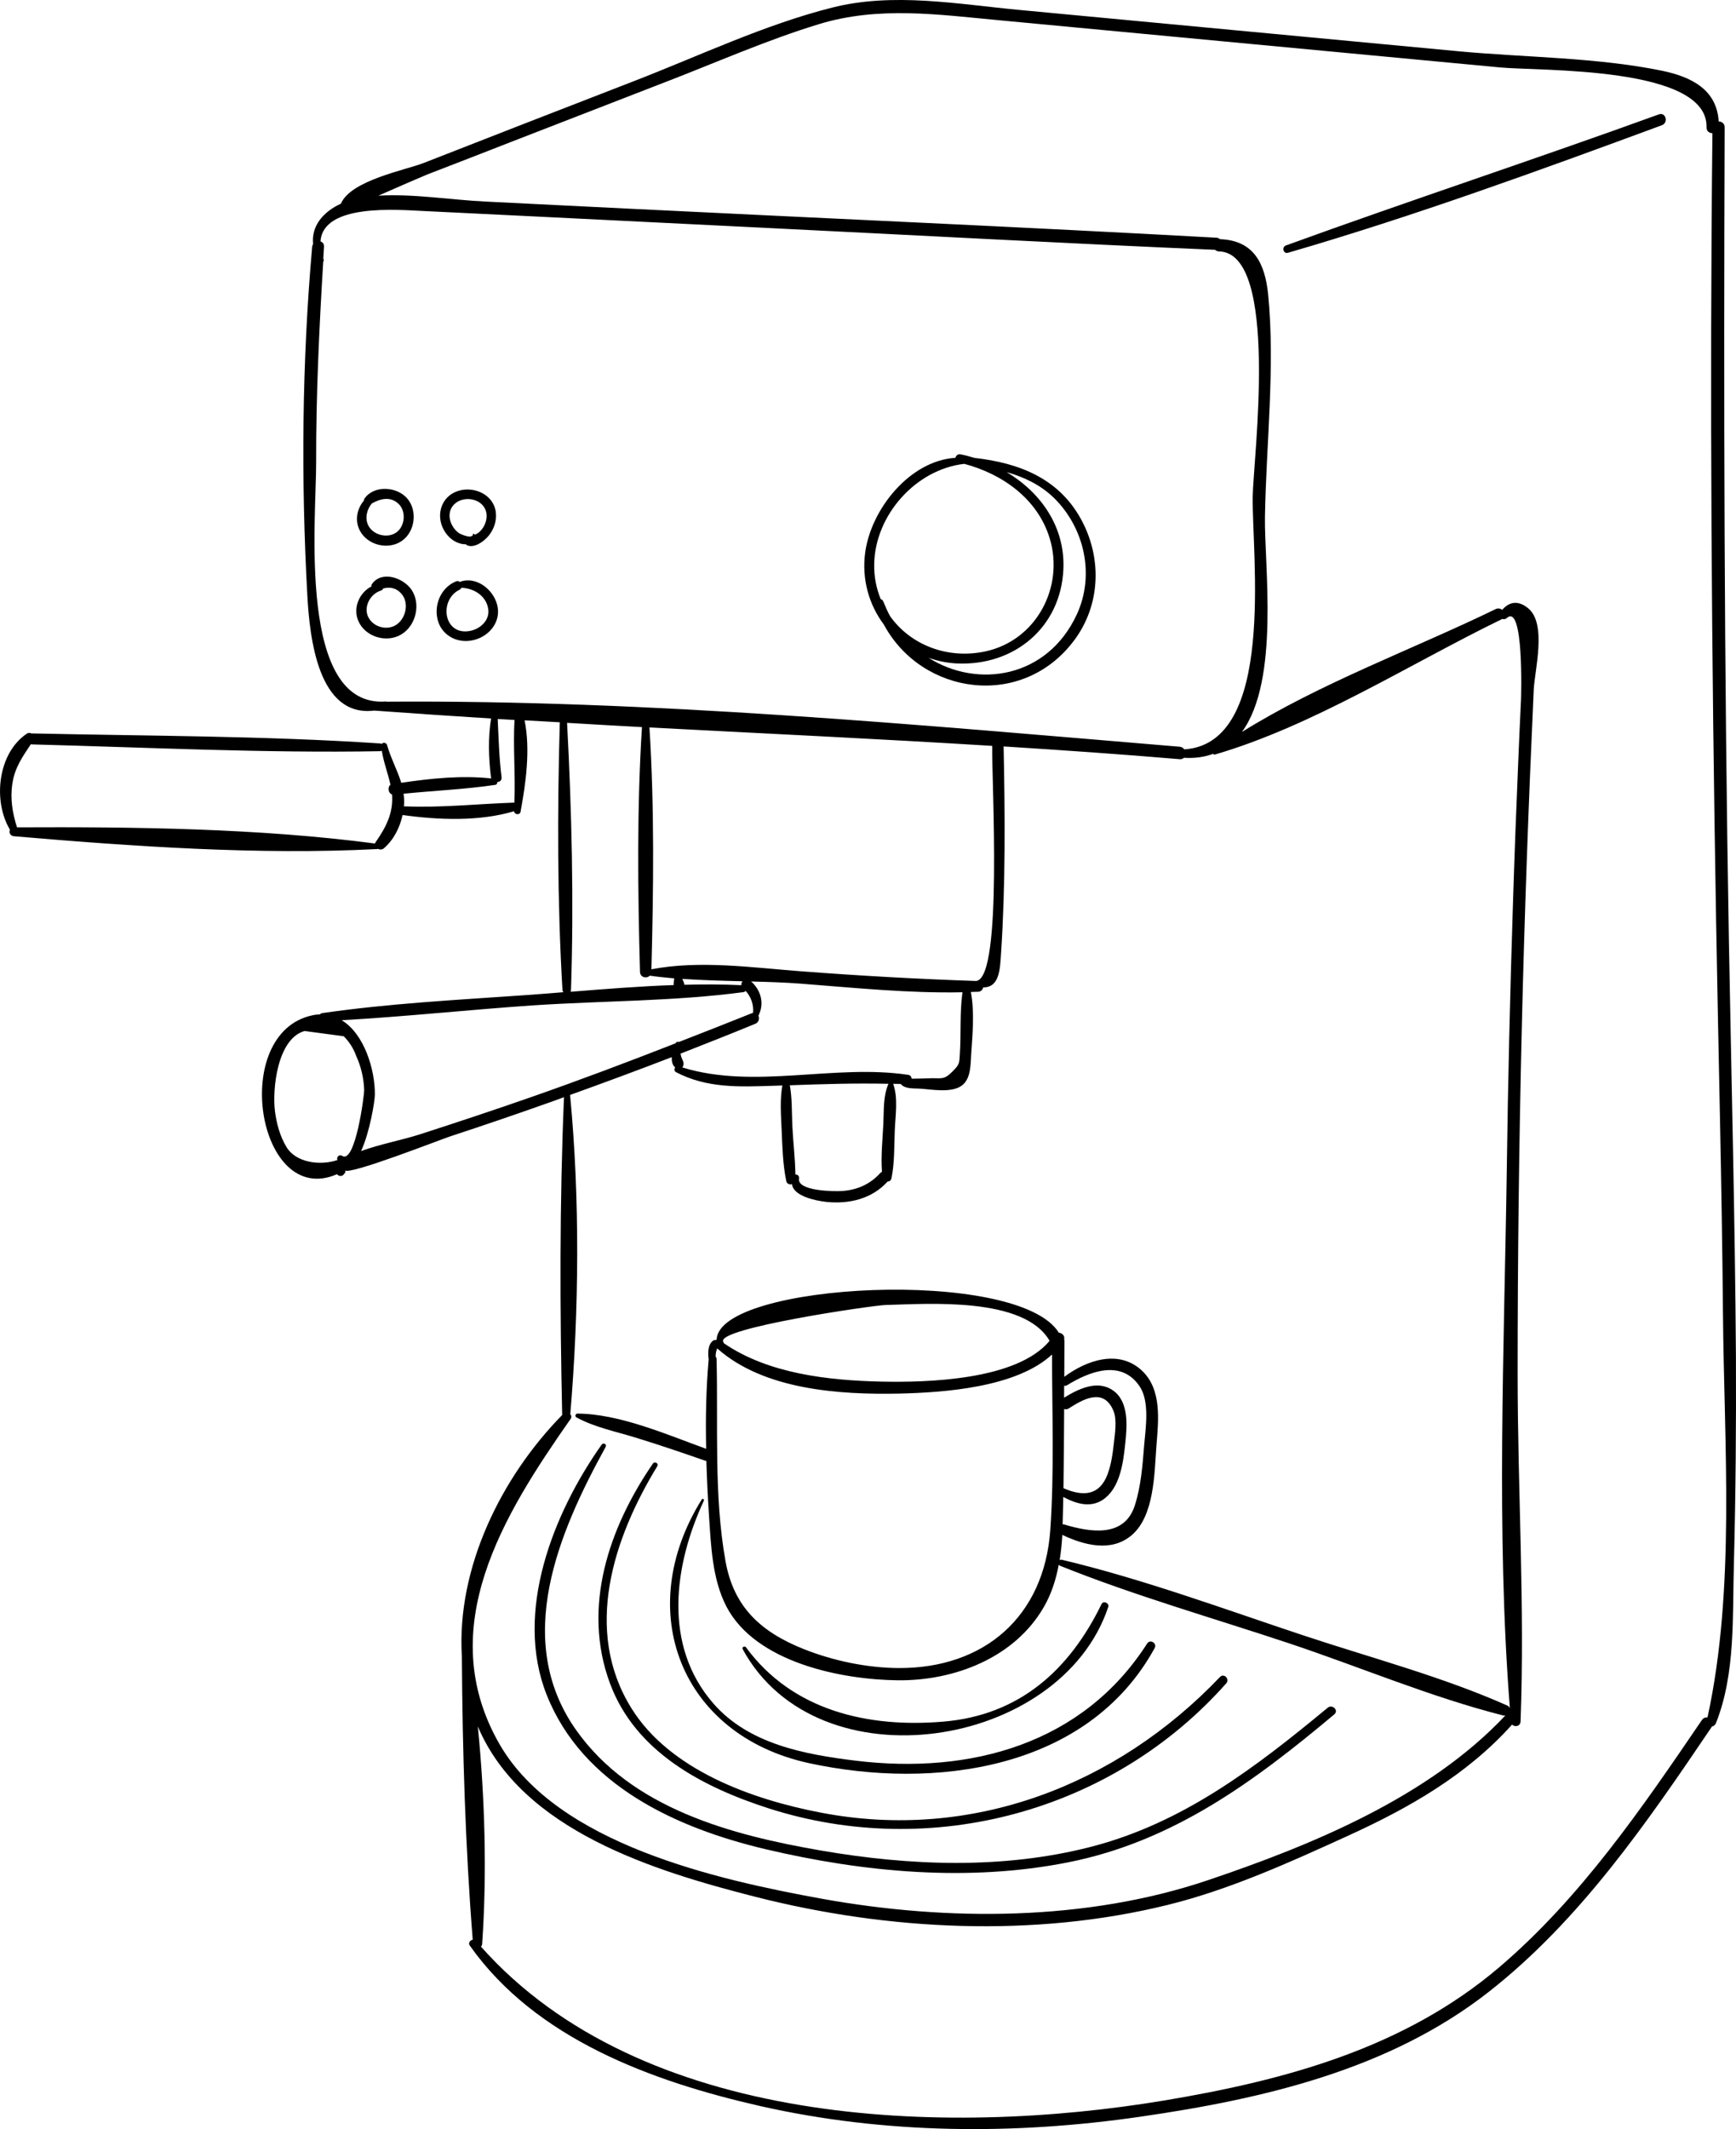 <?xml version="1.0" encoding="UTF-8" standalone="no"?>
<!-- Generator: Adobe Illustrator 16.0.0, SVG Export Plug-In . SVG Version: 6.00 Build 0)  -->

<svg
   xmlns:dc="http://purl.org/dc/elements/1.1/"
   xmlns:cc="http://creativecommons.org/ns#"
   xmlns:rdf="http://www.w3.org/1999/02/22-rdf-syntax-ns#"
   xmlns:svg="http://www.w3.org/2000/svg"
   xmlns="http://www.w3.org/2000/svg"
   xmlns:sodipodi="http://sodipodi.sourceforge.net/DTD/sodipodi-0.dtd"
   xmlns:inkscape="http://www.inkscape.org/namespaces/inkscape"
   version="1.1"
   id="Layer_1"
   x="0px"
   y="0px"
   width="24.803"
   height="30.4"
   viewBox="0 0 24.803 30.4"
   enable-background="new 0 0 39.604 41.771"
   xml:space="preserve"
   inkscape:version="0.91 r13725"
   sodipodi:docname="espresso-machine.svg"><defs
     id="defs29" /><sodipodi:namedview
     pagecolor="#ffffff"
     bordercolor="#666666"
     borderopacity="1"
     objecttolerance="10"
     gridtolerance="10"
     guidetolerance="10"
     inkscape:pageopacity="0"
     inkscape:pageshadow="2"
     inkscape:window-width="1212"
     inkscape:window-height="680"
     id="namedview27"
     showgrid="false"
     inkscape:zoom="5.6498528"
     inkscape:cx="20.598481"
     inkscape:cy="20.8855"
     inkscape:window-x="20"
     inkscape:window-y="43"
     inkscape:window-maximized="0"
     inkscape:current-layer="Layer_1" /><g
     id="g3"
     transform="translate(-4.987,-5.685)"><path
       d="M 29.689,19.141 C 29.62,15.261 29.614,11.383 29.628,7.503 29.628,7.447 29.586,7.42 29.543,7.419 29.515,6.968 29.161,6.783 28.728,6.694 27.797,6.504 26.783,6.506 25.836,6.418 23.741,6.221 21.646,6.023 19.552,5.827 18.667,5.744 17.75,5.572 16.874,5.794 15.907,6.038 14.971,6.485 14.043,6.844 13.042,7.232 12.04,7.62 11.04,8.012 10.784,8.113 9.998,8.259 9.858,8.593 9.609,8.707 9.433,8.907 9.46,9.17 9.453,9.181 9.448,9.194 9.447,9.209 9.301,10.86 9.287,12.53 9.378,14.186 c 0.034,0.61 0.155,1.744 0.955,1.645 0.556,0.041 1.112,0.078 1.67,0.113 -0.044,0.278 -0.035,0.556 -0.002,0.835 0.001,0.008 0.004,0.014 0.006,0.021 C 11.581,16.754 11.144,16.799 10.72,16.862 10.664,16.68 10.571,16.513 10.517,16.322 10.507,16.286 10.458,16.283 10.44,16.307 10.432,16.303 10.424,16.301 10.416,16.3 8.765,16.191 7.099,16.194 5.444,16.157 c -0.003,0 -0.005,0.001 -0.008,0.001 -0.02,-0.011 -0.044,-0.013 -0.065,0.002 -0.416,0.278 -0.489,0.959 -0.242,1.372 -0.017,0.036 0.003,0.089 0.056,0.093 1.69,0.145 3.499,0.271 5.194,0.183 0.003,0 0.004,-0.002 0.007,-0.003 0.026,0.013 0.061,0.014 0.086,-0.008 0.14,-0.121 0.227,-0.294 0.267,-0.475 0.515,0.072 1.095,0.094 1.593,-0.054 0.002,0.049 0.082,0.059 0.092,0.009 0.076,-0.409 0.143,-0.889 0.058,-1.307 0.168,0.01 0.335,0.019 0.503,0.028 -0.036,1.267 -0.036,2.558 0.038,3.821 10e-4,0.014 0.006,0.024 0.013,0.033 -0.191,0.016 -0.383,0.031 -0.573,0.044 -0.957,0.067 -1.925,0.117 -2.875,0.255 -0.013,0.002 -0.022,0.009 -0.028,0.017 -0.034,0.002 -0.07,0.005 -0.106,0.013 -1.198,0.248 -0.789,2.764 0.347,2.27 0.022,0.026 0.065,0.037 0.092,0.008 l 0.022,-0.026 c 0.009,-0.011 0.011,-0.026 0,-0.037 0.068,0.07 1.361,-0.439 1.509,-0.487 0.49,-0.161 0.979,-0.328 1.465,-0.501 0.053,-0.019 0.104,-0.038 0.156,-0.057 -0.064,1.5 -0.059,3.039 -0.026,4.538 -0.871,0.887 -1.511,2.185 -1.433,3.449 0.008,1.334 0.049,2.716 0.155,4.043 -0.036,0.006 -0.068,0.046 -0.043,0.082 0.942,1.335 2.606,1.941 4.142,2.291 1.785,0.405 3.641,0.416 5.446,0.153 1.749,-0.253 3.548,-0.669 4.966,-1.777 1.312,-1.026 2.272,-2.429 3.196,-3.795 0.022,-0.003 0.042,-0.017 0.054,-0.043 0.284,-0.709 0.236,-1.531 0.258,-2.282 0.026,-0.986 0.033,-1.974 0.029,-2.96 -0.013,-1.969 -0.065,-3.939 -0.1,-5.909 z M 10.355,17.708 c -0.006,0.008 -0.008,0.014 -0.01,0.021 C 8.686,17.511 6.904,17.49 5.23,17.498 5.165,17.295 5.13,17.087 5.164,16.872 5.198,16.645 5.309,16.49 5.428,16.311 c 0.005,0.001 0.01,0.003 0.016,0.003 1.654,0.043 3.316,0.126 4.972,0.097 0.011,0 0.019,-0.003 0.026,-0.007 0.026,0.167 0.088,0.323 0.124,0.487 -0.046,0.032 -0.032,0.122 0.022,0.137 0.021,0.262 -0.084,0.466 -0.233,0.68 z m 1.981,-0.563 c -0.533,0.018 -1.045,0.076 -1.58,0.053 10e-4,-0.008 0.003,-0.015 0.004,-0.021 0.003,-0.056 0,-0.108 -0.007,-0.159 0.436,-0.044 0.875,-0.062 1.308,-0.126 0.024,-0.003 0.032,-0.021 0.03,-0.04 0.036,-0.002 0.068,-0.025 0.062,-0.072 -0.035,-0.275 -0.042,-0.553 -0.055,-0.829 0.08,0.005 0.16,0.009 0.24,0.014 -0.022,0.388 0.015,0.786 -0.002,1.18 z m -1.825,-1.441 c -0.003,0 -0.004,-0.003 -0.007,-0.003 -1.273,0.1 -0.998,-2.597 -1,-3.418 C 9.502,11.327 9.547,10.376 9.605,9.423 9.611,9.414 9.616,9.404 9.611,9.39 9.609,9.385 9.608,9.38 9.606,9.376 9.61,9.32 9.613,9.265 9.616,9.209 9.619,9.167 9.596,9.142 9.566,9.132 9.603,8.589 10.658,8.68 11.039,8.698 c 0.539,0.026 1.078,0.053 1.618,0.079 1.078,0.054 2.157,0.106 3.235,0.16 2.152,0.105 4.304,0.223 6.456,0.315 0.015,0.014 0.032,0.022 0.057,0.023 0.866,0.022 0.489,2.965 0.48,3.494 -0.014,0.84 0.34,3.532 -0.978,3.616 -0.015,-0.021 -0.036,-0.036 -0.067,-0.038 -3.75,-0.313 -7.561,-0.67 -11.329,-0.643 z m 7.077,6.713 c -0.01,0.004 -0.02,0.011 -0.028,0.021 -0.146,0.16 -0.332,0.239 -0.546,0.253 -0.106,0.007 -0.646,0.003 -0.611,-0.182 0.006,-0.032 -0.025,-0.059 -0.052,-0.053 -0.003,-0.234 -0.033,-0.47 -0.044,-0.704 -0.008,-0.19 -0.002,-0.384 -0.035,-0.571 0.471,-0.017 0.938,-0.032 1.409,-0.021 -0.078,0.177 -0.064,0.377 -0.073,0.568 -0.011,0.226 -0.037,0.463 -0.02,0.689 z m -2.852,-1.491 c 0.004,-0.006 0.008,-0.013 0.011,-0.02 0.02,-0.052 -0.011,-0.083 -0.027,-0.132 -0.005,-0.016 -0.006,-0.03 -0.009,-0.045 0.356,-0.14 0.714,-0.28 1.067,-0.426 0.051,-0.021 0.062,-0.076 0.045,-0.115 0.088,-0.174 0.037,-0.363 -0.104,-0.489 0.238,0.006 0.475,0.013 0.708,0.031 0.768,0.059 1.54,0.139 2.311,0.123 -0.04,0.289 -0.018,0.59 -0.037,0.882 -0.009,0.133 -0.002,0.146 -0.107,0.251 -0.111,0.111 -0.143,0.095 -0.282,0.094 -0.033,0 -0.188,0.007 -0.3,0.007 -0.002,-0.026 -0.017,-0.05 -0.049,-0.055 -1.055,-0.159 -2.2,0.213 -3.227,-0.106 z m 1.692,-1.373 c -0.693,-0.052 -1.444,-0.161 -2.134,-0.028 0.03,-1.145 0.044,-2.31 -0.028,-3.453 1.633,0.086 3.266,0.162 4.897,0.263 -0.008,0.521 0.151,3.281 -0.221,3.355 -0.002,10e-4 -0.002,0.002 -0.003,0.002 -0.839,-0.028 -1.673,-0.075 -2.511,-0.139 z m -0.833,0.143 c -0.012,0.017 -0.018,0.037 -0.015,0.056 -0.271,-0.013 -0.543,-0.013 -0.816,-0.006 0,-0.007 0.001,-0.013 -0.002,-0.021 -0.007,-0.022 -0.018,-0.043 -0.027,-0.063 0.285,0.019 0.572,0.027 0.86,0.034 z m -0.981,0.054 c -0.491,0.017 -0.985,0.057 -1.475,0.096 0.003,-0.008 0.005,-0.016 0.006,-0.025 0.042,-1.264 0.011,-2.552 -0.056,-3.815 0.356,0.021 0.713,0.042 1.07,0.061 -0.073,1.157 -0.06,2.337 -0.028,3.495 0.002,0.081 0.096,0.099 0.14,0.054 0.116,0.017 0.234,0.028 0.352,0.039 -0.002,0.004 -0.005,0.007 -0.005,0.011 -0.003,0.027 -0.006,0.053 -0.006,0.081 0,0.001 0.002,0.002 0.002,0.003 z m -4.74,2.438 C 9.832,22.161 9.792,22.209 9.807,22.249 9.555,22.333 9.211,22.284 9.079,22.061 8.987,21.907 8.939,21.732 8.916,21.555 8.875,21.244 8.947,20.516 9.339,20.406 c 0.187,0.025 0.373,0.05 0.559,0.075 0.081,0.081 0.14,0.175 0.178,0.281 0.07,0.153 0.108,0.316 0.114,0.485 0.002,0.079 -0.128,1.068 -0.316,0.941 z m 2.704,-0.839 c -0.532,0.186 -1.066,0.363 -1.603,0.536 -0.248,0.079 -0.558,0.137 -0.829,0.235 0.125,-0.271 0.196,-0.711 0.197,-0.806 0.003,-0.352 -0.149,-0.865 -0.474,-1.062 0.911,-0.051 1.822,-0.15 2.733,-0.212 0.997,-0.066 2.017,-0.057 3.007,-0.189 0.014,-0.002 0.024,-0.009 0.032,-0.017 0.077,0.085 0.117,0.199 0.105,0.314 -0.004,0 -0.008,0 -0.012,0.002 -0.349,0.14 -0.698,0.277 -1.048,0.413 -0.015,-0.007 -0.034,-0.004 -0.045,0.015 -10e-4,0.001 -0.002,0.003 -0.003,0.004 -0.68,0.266 -1.367,0.525 -2.06,0.767 z m 0.56,4.598 c 0.019,-0.025 0.013,-0.052 -0.003,-0.07 0.125,-1.486 0.139,-3.073 -0.003,-4.558 0.486,-0.175 0.972,-0.354 1.453,-0.54 -0.003,0.061 0.009,0.116 0.049,0.147 -0.016,0.021 -0.016,0.054 0.012,0.068 0.442,0.231 0.902,0.21 1.395,0.194 0.042,-10e-4 0.083,-0.003 0.124,-0.004 -0.037,0.203 -0.02,0.417 -0.011,0.623 0.011,0.247 0.016,0.499 0.067,0.742 0.009,0.041 0.047,0.054 0.081,0.044 0.022,0.174 0.342,0.236 0.488,0.253 0.323,0.035 0.655,-0.042 0.878,-0.29 0.024,0 0.048,-0.014 0.056,-0.047 0.045,-0.222 0.038,-0.454 0.047,-0.681 0.008,-0.216 0.051,-0.462 -0.023,-0.668 0.036,0.001 0.071,0.001 0.108,0.002 0.058,0.072 0.175,0.062 0.27,0.067 0.168,0.01 0.449,0.065 0.599,-0.041 0.137,-0.098 0.128,-0.307 0.138,-0.454 0.019,-0.289 0.049,-0.599 -0.005,-0.885 0.035,-0.002 0.069,-0.002 0.104,-0.003 0.042,-0.002 0.065,-0.03 0.072,-0.062 0.238,-10e-4 0.24,-0.266 0.256,-0.495 0.064,-0.97 0.056,-1.974 0.036,-2.946 0.839,0.053 1.678,0.111 2.516,0.182 0.026,0.002 0.046,-0.006 0.06,-0.02 0.159,0.01 0.297,-0.012 0.418,-0.056 0.006,0.008 0.015,0.013 0.027,0.009 1.408,-0.412 2.773,-1.288 4.095,-1.931 0.003,-10e-4 0.004,-0.003 0.007,-0.005 0.021,0.008 0.047,0.006 0.066,-0.012 0.247,-0.222 0.205,1.13 0.203,1.168 -0.015,0.291 -0.026,0.583 -0.039,0.874 -0.029,0.68 -0.055,1.36 -0.076,2.041 -0.041,1.264 -0.071,2.527 -0.088,3.791 -0.036,2.543 -0.154,5.153 0.044,7.692 -0.005,-0.016 -0.017,-0.029 -0.036,-0.038 -0.93,-0.414 -1.955,-0.683 -2.92,-1.004 -1.138,-0.378 -2.278,-0.8 -3.444,-1.078 -0.014,-0.003 -0.023,0 -0.032,0.005 0.019,-0.119 0.031,-0.239 0.038,-0.36 0.309,0.146 0.696,0.25 0.985,0.009 0.334,-0.278 0.329,-0.894 0.36,-1.289 0.028,-0.353 0.079,-0.793 -0.205,-1.063 -0.332,-0.314 -0.796,-0.15 -1.112,0.086 10e-4,-0.172 10e-4,-0.344 0.002,-0.516 0,-0.008 -0.003,-0.014 -0.004,-0.02 0.013,-0.049 -0.03,-0.09 -0.076,-0.094 -0.584,-0.943 -4.869,-0.713 -4.889,0.1 -0.006,0.001 -0.012,0.003 -0.017,0.006 -0.011,-0.002 -0.021,-0.002 -0.031,0.005 -0.078,0.056 -0.079,0.175 -0.066,0.269 -0.038,0.425 -0.045,0.852 -0.036,1.278 -0.562,-0.204 -1.24,-0.5 -1.839,-0.503 -0.028,-0.001 -0.04,0.039 -0.015,0.054 0.265,0.144 0.573,0.204 0.86,0.293 0.33,0.102 0.659,0.213 0.984,0.327 0.005,0.001 0.009,0 0.013,0.002 0.008,0.257 0.02,0.515 0.037,0.771 0.029,0.432 0.045,0.915 0.25,1.309 0.417,0.797 1.639,1.044 2.454,1.052 0.804,0.007 1.662,-0.321 2.08,-1.045 0.111,-0.192 0.175,-0.397 0.214,-0.607 0.005,0.006 0.01,0.014 0.019,0.017 1.071,0.43 2.192,0.747 3.286,1.112 1.007,0.336 2.016,0.765 3.044,1.025 0.011,0.003 0.021,0.002 0.032,0 -1.096,1.165 -2.754,1.847 -4.246,2.351 -1.74,0.588 -3.726,0.59 -5.521,0.266 -1.492,-0.271 -3.772,-0.778 -4.599,-2.198 -0.964,-1.664 0.058,-3.294 1.009,-4.651 z m 7.644,1.124 c 0.217,-0.18 0.256,-0.527 0.283,-0.786 0.025,-0.242 0.054,-0.589 -0.179,-0.749 -0.223,-0.153 -0.495,-0.018 -0.696,0.106 0,-0.058 0,-0.114 10e-4,-0.171 0.013,0.003 0.027,0.001 0.043,-0.008 0.313,-0.193 0.774,-0.378 1.038,0.021 0.143,0.217 0.083,0.593 0.062,0.838 -0.023,0.286 -0.045,0.583 -0.133,0.857 -0.15,0.469 -0.644,0.383 -1.013,0.272 -0.007,-0.002 -0.013,-0.001 -0.019,-0.001 0.003,-0.102 0.006,-0.204 0.008,-0.305 0,-0.028 0,-0.058 0.001,-0.086 0.196,0.104 0.415,0.168 0.604,0.012 z m -0.601,-0.137 c 0.006,-0.377 0.008,-0.754 0.01,-1.131 0.02,0.007 0.042,0.007 0.066,-0.008 0.175,-0.11 0.494,-0.318 0.639,0.036 0.051,0.126 0.021,0.322 0.006,0.453 -0.016,0.149 -0.038,0.312 -0.092,0.454 -0.116,0.307 -0.354,0.316 -0.629,0.196 z m -4.956,-1.843 c 0,-0.016 -0.006,-0.028 -0.014,-0.037 0,-0.023 0.003,-0.047 0.008,-0.07 0.004,-0.016 0.009,-0.03 0.015,-0.046 0.667,0.593 1.749,0.663 2.604,0.645 0.625,-0.015 1.667,-0.083 2.18,-0.558 0,0.833 0.033,1.678 -0.025,2.507 -0.088,1.236 -0.944,1.977 -2.171,1.97 -0.451,-0.003 -0.932,-0.104 -1.352,-0.271 -0.612,-0.244 -1,-0.599 -1.117,-1.253 -0.169,-0.943 -0.104,-1.934 -0.128,-2.887 z m 2.415,-0.773 c 0.604,-0.015 1.978,-0.122 2.343,0.512 -0.468,0.566 -1.764,0.596 -2.405,0.582 -0.754,-0.017 -1.615,-0.111 -2.252,-0.55 10e-4,-0.005 0,-0.01 -0.004,-0.016 -0.131,-0.194 2.145,-0.524 2.318,-0.528 z m 11.743,5.889 c -0.028,-0.003 -0.059,0.006 -0.08,0.037 -0.855,1.255 -1.728,2.534 -2.893,3.528 -1.357,1.156 -3.053,1.614 -4.78,1.903 -3.156,0.527 -7.479,0.384 -9.771,-2.195 0.009,-0.011 0.016,-0.023 0.017,-0.041 0.069,-1.002 0.04,-2.069 -0.062,-3.103 0.63,1.489 2.529,2.066 3.968,2.433 1.895,0.482 3.979,0.586 5.888,0.115 0.888,-0.219 1.74,-0.606 2.569,-0.984 0.879,-0.4 1.702,-0.868 2.352,-1.591 0.039,0.04 0.119,0.026 0.121,-0.046 0.062,-1.646 -0.042,-3.311 -0.042,-4.959 0,-1.653 0.02,-3.307 0.06,-4.96 0.038,-1.604 0.097,-3.207 0.17,-4.811 0.013,-0.276 0.192,-0.945 -0.082,-1.165 -0.146,-0.118 -0.27,-0.088 -0.369,0.025 -0.023,-0.02 -0.058,-0.028 -0.093,-0.011 -1.168,0.568 -2.508,1.057 -3.626,1.755 0.545,-0.739 0.319,-2.388 0.33,-3.071 0.017,-1.035 0.147,-2.143 0.046,-3.172 C 23.061,9.441 22.898,9.117 22.417,9.1 22.404,9.089 22.388,9.08 22.366,9.079 19.572,8.925 16.777,8.803 13.982,8.665 13.296,8.632 12.61,8.598 11.923,8.563 11.434,8.54 10.893,8.449 10.393,8.479 10.69,8.347 11.031,8.201 11.087,8.178 11.497,8.02 11.907,7.861 12.316,7.701 13.045,7.419 13.773,7.137 14.501,6.854 15.226,6.575 15.947,6.255 16.69,6.029 17.542,5.77 18.392,5.893 19.26,5.974 c 1.608,0.151 3.216,0.303 4.823,0.454 0.78,0.073 1.56,0.146 2.339,0.22 0.576,0.054 2.969,-0.021 2.947,0.854 -0.002,0.056 0.04,0.084 0.084,0.085 -0.04,3.753 -0.012,7.508 0.053,11.26 0.032,1.87 0.082,3.738 0.098,5.608 0.016,1.87 0.179,3.914 -0.221,5.752 z"
       id="path5"
       inkscape:connector-curvature="0" /><path
       d="m 23.956,30.069 c -1.032,0.853 -2.07,1.65 -3.392,1.988 -1.251,0.32 -2.576,0.269 -3.839,0.052 -1.285,-0.221 -2.716,-0.6 -3.509,-1.725 -0.905,-1.285 -0.248,-2.818 0.424,-4.039 0.021,-0.038 -0.032,-0.067 -0.057,-0.033 -0.691,0.977 -1.254,2.39 -0.786,3.571 0.513,1.295 1.859,1.906 3.13,2.206 1.399,0.33 2.891,0.469 4.311,0.189 1.503,-0.295 2.664,-1.152 3.813,-2.115 0.068,-0.055 -0.029,-0.15 -0.095,-0.094 z"
       id="path7"
       inkscape:connector-curvature="0" /><path
       d="m 22.418,29.629 c -1.482,1.554 -3.554,2.348 -5.695,1.939 -0.979,-0.186 -2.162,-0.604 -2.714,-1.491 -0.694,-1.114 -0.258,-2.43 0.369,-3.457 0.024,-0.041 -0.037,-0.075 -0.063,-0.037 -0.628,0.914 -1.017,2.05 -0.613,3.138 0.363,0.979 1.32,1.479 2.263,1.783 2.33,0.749 4.921,0.046 6.543,-1.785 0.052,-0.06 -0.033,-0.148 -0.09,-0.09 z"
       id="path9"
       inkscape:connector-curvature="0" /><path
       d="m 21.376,29.153 c -0.922,1.438 -2.531,1.87 -4.161,1.672 -0.728,-0.089 -1.529,-0.236 -2.035,-0.816 -0.725,-0.83 -0.565,-1.974 -0.137,-2.896 0.01,-0.021 -0.018,-0.037 -0.03,-0.018 -0.99,1.588 -0.303,3.366 1.533,3.765 1.778,0.385 3.979,0.105 4.938,-1.643 0.038,-0.071 -0.065,-0.132 -0.108,-0.064 z"
       id="path11"
       inkscape:connector-curvature="0" /><path
       d="m 20.725,28.589 c -0.461,0.945 -1.175,1.587 -2.26,1.678 -1.073,0.091 -2.155,-0.155 -2.819,-1.06 -0.021,-0.027 -0.063,-0.004 -0.047,0.027 1.073,1.971 4.543,1.426 5.222,-0.604 0.019,-0.056 -0.071,-0.095 -0.096,-0.041 z"
       id="path13"
       inkscape:connector-curvature="0" /><path
       d="M 28.688,7.318 C 26.918,7.96 25.129,8.547 23.361,9.189 23.296,9.212 23.321,9.314 23.39,9.294 25.193,8.77 26.97,8.123 28.731,7.473 28.828,7.438 28.787,7.282 28.688,7.318 Z"
       id="path15"
       inkscape:connector-curvature="0" /><path
       d="m 10.866,14.105 c -0.115,-0.169 -0.423,-0.278 -0.563,-0.083 -0.008,0.011 -0.01,0.023 -0.009,0.036 -0.172,0.088 -0.268,0.304 -0.188,0.492 0.097,0.229 0.405,0.322 0.617,0.192 0.208,-0.126 0.28,-0.434 0.143,-0.637 z m -0.203,0.491 c -0.122,0.093 -0.313,0.056 -0.398,-0.072 -0.101,-0.149 0.002,-0.357 0.163,-0.406 0.02,-0.006 0.029,-0.018 0.034,-0.031 0.097,-0.023 0.19,-0.011 0.267,0.084 0.101,0.125 0.059,0.329 -0.066,0.425 z"
       id="path17"
       inkscape:connector-curvature="0" /><path
       d="m 10.804,12.801 c -0.147,-0.17 -0.474,-0.193 -0.61,0.004 -0.006,0.009 -0.008,0.019 -0.008,0.028 -0.098,0.115 -0.133,0.281 -0.059,0.426 0.109,0.211 0.407,0.285 0.602,0.149 0.189,-0.132 0.227,-0.432 0.075,-0.607 z m -0.161,0.491 c -0.127,0.083 -0.324,0.032 -0.394,-0.104 -0.052,-0.105 -0.021,-0.228 0.05,-0.314 0.122,-0.069 0.268,-0.106 0.384,0.007 0.112,0.108 0.09,0.326 -0.04,0.411 z"
       id="path19"
       inkscape:connector-curvature="0" /><path
       d="m 12.1,14.372 c -0.03,-0.245 -0.295,-0.472 -0.544,-0.378 -0.015,-0.011 -0.032,-0.016 -0.053,-0.008 -0.207,0.083 -0.313,0.317 -0.267,0.532 0.049,0.229 0.267,0.353 0.49,0.312 0.219,-0.039 0.402,-0.228 0.374,-0.458 z m -0.411,0.324 c -0.369,0.057 -0.431,-0.447 -0.136,-0.591 0.013,-0.006 0.021,-0.016 0.025,-0.027 0.176,0.004 0.352,0.111 0.384,0.297 0.028,0.167 -0.117,0.297 -0.273,0.321 z"
       id="path21"
       inkscape:connector-curvature="0" /><path
       d="m 11.541,12.692 c -0.248,0.072 -0.334,0.346 -0.211,0.563 0.057,0.102 0.154,0.183 0.272,0.199 0.013,0.002 0.026,0.002 0.04,0.002 0.006,0.006 0.013,0.012 0.021,0.016 0.104,0.042 0.236,-0.056 0.301,-0.132 0.077,-0.091 0.121,-0.214 0.108,-0.333 -0.026,-0.254 -0.301,-0.382 -0.531,-0.315 z m 0.3,0.584 c -0.022,0.022 -0.047,0.034 -0.073,0.045 0,-0.002 0,-0.004 -0.002,-0.006 -0.004,-0.013 -0.023,-0.012 -0.023,0.003 10e-4,0.007 -0.002,0.012 -0.006,0.017 -0.01,0.004 -0.021,0.007 -0.031,0.012 -0.052,0.002 -0.144,-0.037 -0.162,-0.05 -0.061,-0.043 -0.107,-0.112 -0.126,-0.185 -0.042,-0.168 0.082,-0.299 0.248,-0.301 0.156,-0.002 0.29,0.105 0.272,0.27 -0.008,0.074 -0.043,0.144 -0.097,0.195 z"
       id="path23"
       inkscape:connector-curvature="0" /><path
       d="m 20.45,13.132 c -0.32,-0.615 -0.898,-0.836 -1.541,-0.909 -0.065,-0.02 -0.132,-0.038 -0.199,-0.051 -0.039,-0.008 -0.065,0.02 -0.072,0.05 -0.652,0.04 -1.207,0.733 -1.29,1.354 -0.051,0.383 0.056,0.745 0.267,1.027 0.543,1.009 1.983,1.217 2.723,0.22 0.367,-0.495 0.395,-1.147 0.112,-1.691 z m -1.686,-0.824 c 0.547,0.145 1.05,0.501 1.221,1.065 0.21,0.695 -0.192,1.454 -0.915,1.612 -0.545,0.119 -1.076,-0.093 -1.366,-0.502 -0.035,-0.064 -0.066,-0.133 -0.095,-0.205 -0.007,-0.021 -0.022,-0.033 -0.039,-0.039 -0.062,-0.151 -0.097,-0.318 -0.093,-0.501 0.013,-0.699 0.594,-1.351 1.287,-1.43 z m -0.511,2.769 c 0.127,0.045 0.262,0.074 0.403,0.081 0.816,0.039 1.486,-0.51 1.524,-1.344 0.027,-0.608 -0.324,-1.098 -0.811,-1.388 0.247,0.071 0.48,0.178 0.677,0.369 0.438,0.431 0.585,1.103 0.326,1.663 -0.422,0.91 -1.417,1.062 -2.119,0.619 z"
       id="path25"
       inkscape:connector-curvature="0" /></g></svg>